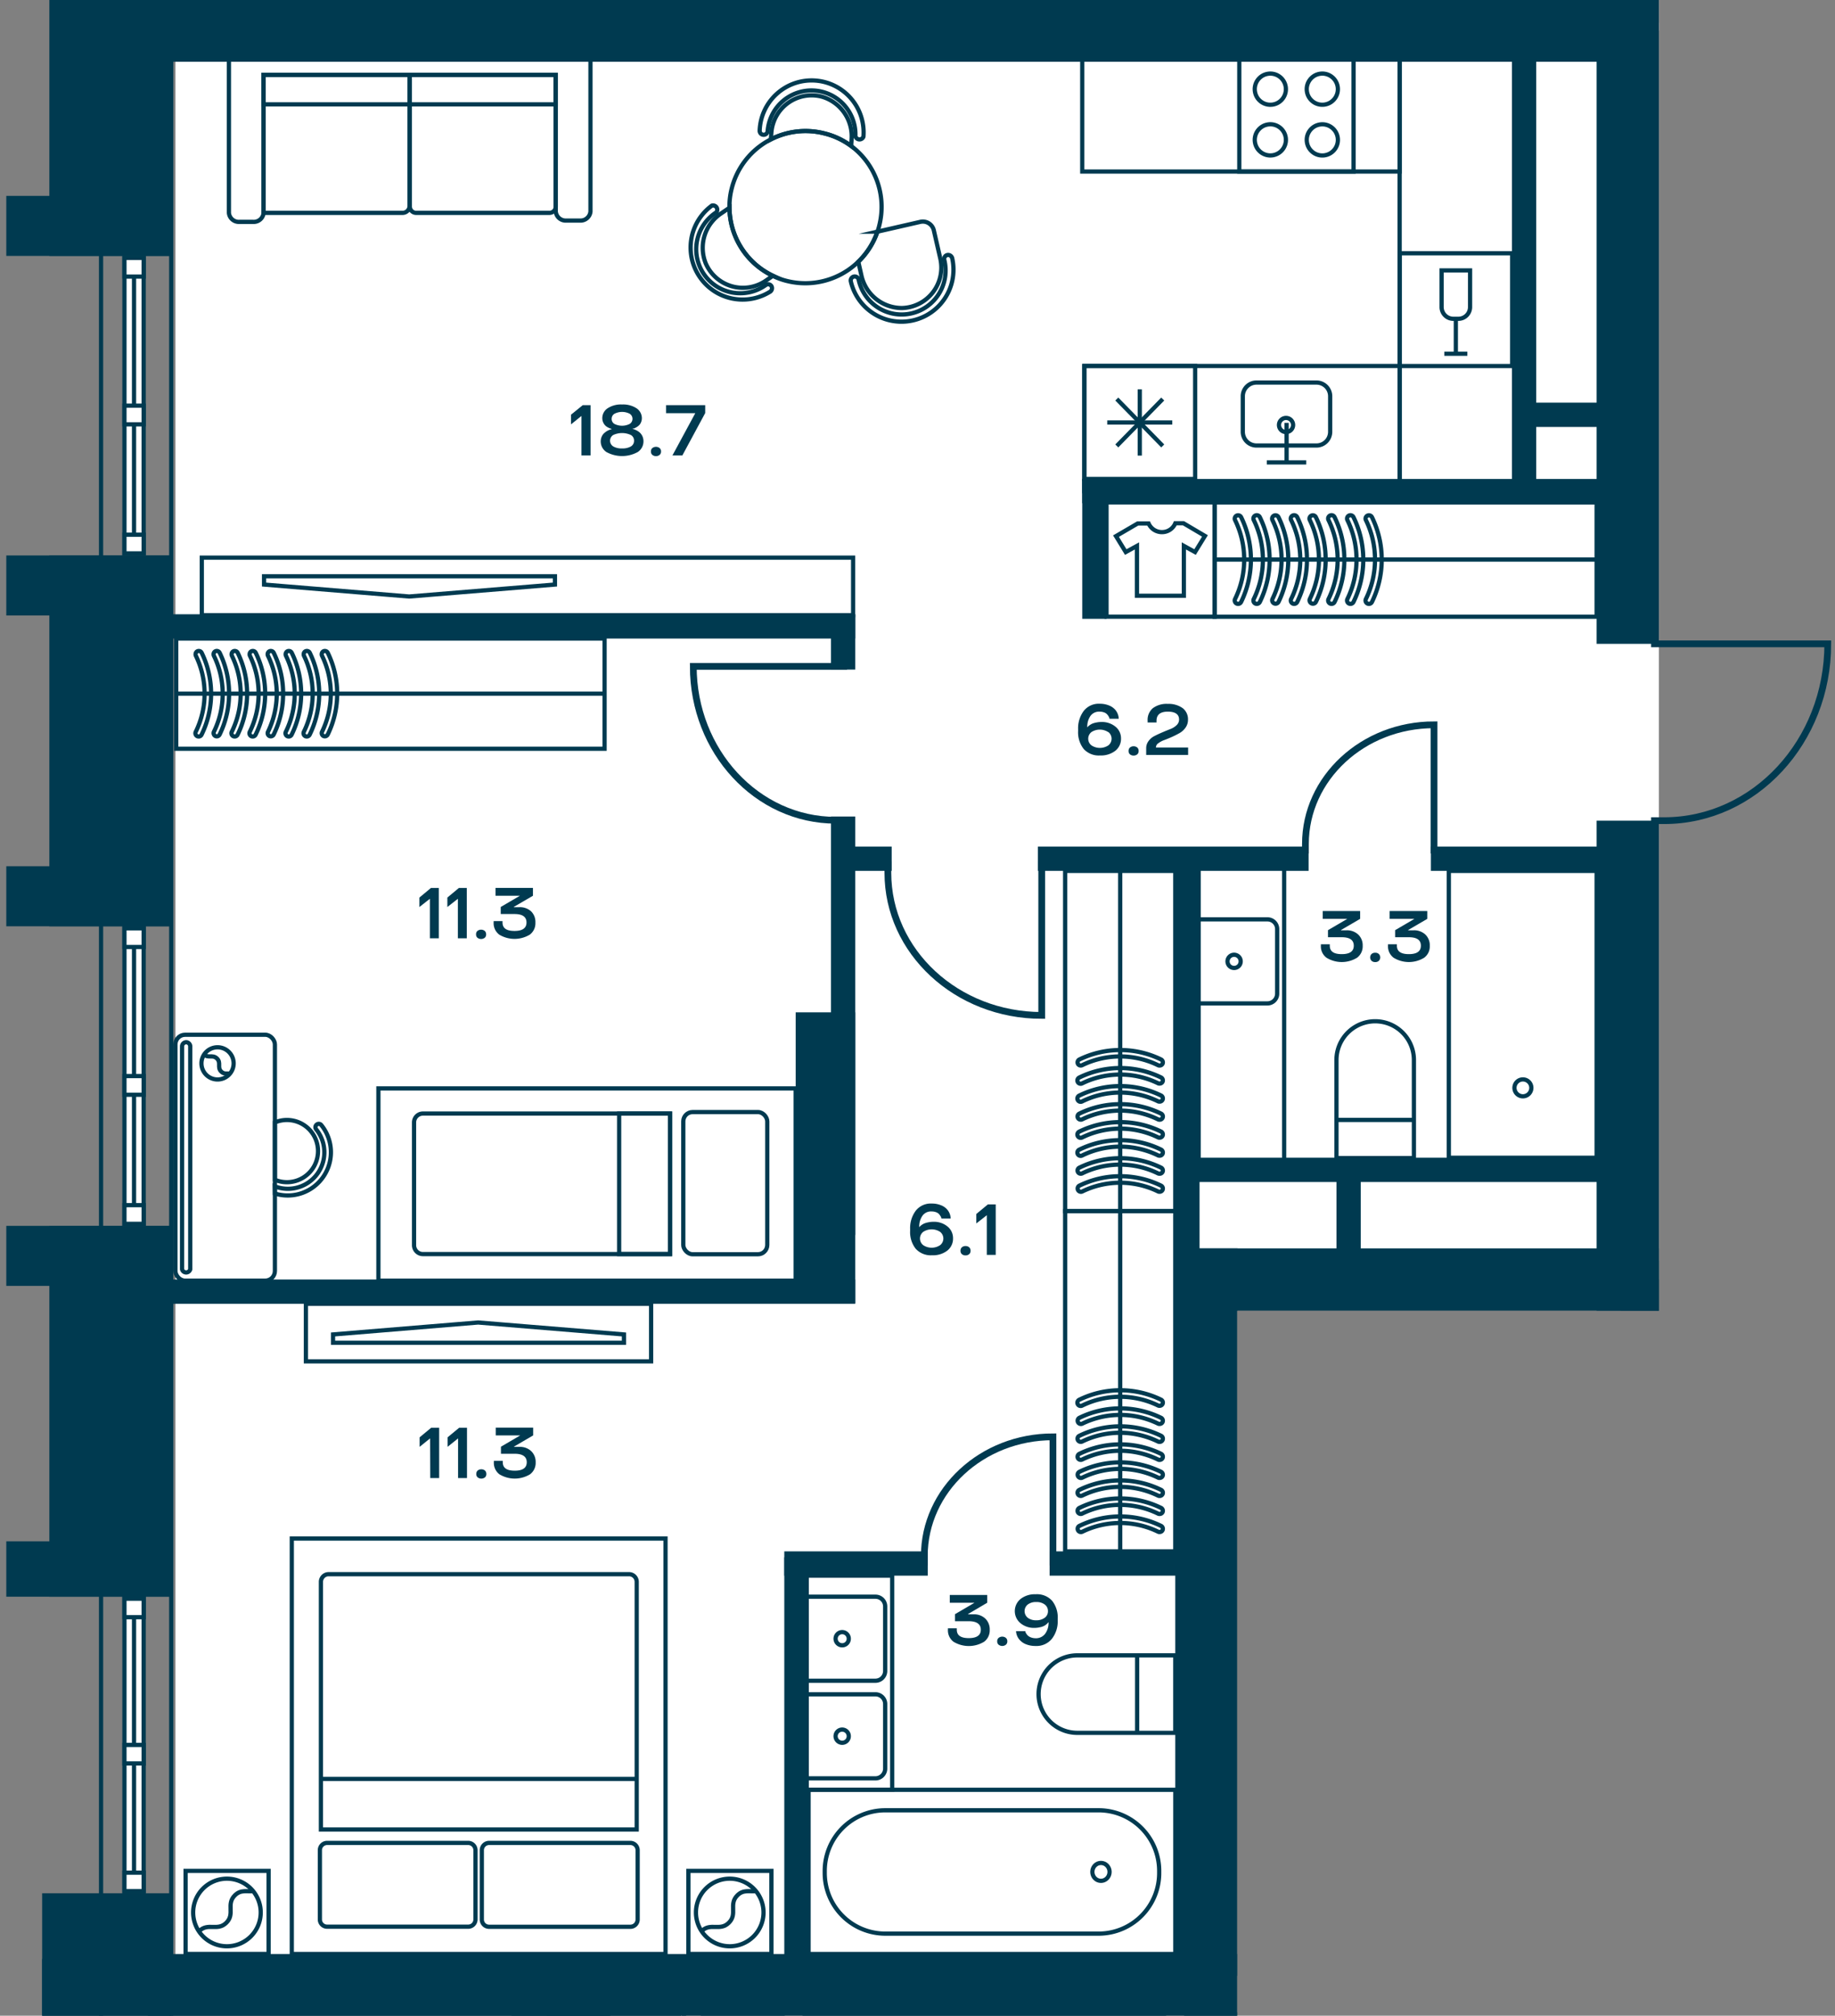 <svg id="Слой_1" data-name="Слой 1" xmlns="http://www.w3.org/2000/svg" xmlns:xlink="http://www.w3.org/1999/xlink" viewBox="0 0 434.55 477.07"><rect x="0" y="0" width="434.55" height="477.07" fill="#808080" stroke="none"/><defs><clipPath id="clip-path"><polygon points="0.04 0 0.04 477.07 292.96 477.07 292.96 310.2 434.52 310.2 434.52 0 0.04 0" fill="none"/></clipPath></defs><rect x="41.54" width="351.32" height="7.24" fill="#fff"/><polygon points="41.54 5.41 41.54 469.66 287.85 469.66 287.85 302.83 392.85 302.83 392.85 5.41 41.54 5.41" fill="#fff"/><g clip-path="url(#clip-path)"><line x1="23.93" y1="-843.16" x2="23.93" y2="497.96" fill="none" stroke="#003a50" stroke-miterlimit="10"/><line x1="40.55" y1="-820.21" x2="40.55" y2="497.96" fill="none" stroke="#003a50" stroke-miterlimit="10"/><line x1="142.44" y1="473.33" x2="142.44" y2="1678.21" fill="none" stroke="#003a50" stroke-miterlimit="10"/><line x1="161.98" y1="473.33" x2="161.98" y2="1678.21" fill="none" stroke="#003a50" stroke-miterlimit="10"/></g><rect x="29.47" y="61.04" width="4.55" height="69.92" fill="#fff"/><rect x="29.47" y="61.04" width="4.55" height="69.92" fill="none" stroke="#003a50" stroke-miterlimit="10"/><line x1="31.74" y1="130.97" x2="31.74" y2="61.04" fill="none" stroke="#003a50" stroke-miterlimit="10"/><rect x="29.47" y="126.55" width="4.55" height="4.42" fill="#fff"/><rect x="29.47" y="126.55" width="4.55" height="4.42" fill="none" stroke="#003a50" stroke-miterlimit="10"/><rect x="29.47" y="61.04" width="4.55" height="4.42" fill="#fff"/><rect x="29.47" y="61.04" width="4.55" height="4.42" fill="none" stroke="#003a50" stroke-miterlimit="10"/><rect x="29.47" y="96.01" width="4.55" height="4.42" fill="#fff"/><rect x="29.47" y="96.01" width="4.55" height="4.42" fill="none" stroke="#003a50" stroke-miterlimit="10"/><rect x="29.47" y="219.71" width="4.55" height="69.94" fill="#fff"/><rect x="29.47" y="219.71" width="4.55" height="69.94" fill="none" stroke="#003a50" stroke-miterlimit="10"/><line x1="31.74" y1="289.65" x2="31.74" y2="219.71" fill="none" stroke="#003a50" stroke-miterlimit="10"/><rect x="29.47" y="285.23" width="4.55" height="4.42" fill="#fff"/><rect x="29.47" y="285.23" width="4.55" height="4.42" fill="none" stroke="#003a50" stroke-miterlimit="10"/><rect x="29.47" y="219.71" width="4.55" height="4.42" fill="#fff"/><rect x="29.47" y="219.71" width="4.55" height="4.42" fill="none" stroke="#003a50" stroke-miterlimit="10"/><rect x="29.47" y="254.68" width="4.55" height="4.42" fill="#fff"/><rect x="29.47" y="254.68" width="4.55" height="4.42" fill="none" stroke="#003a50" stroke-miterlimit="10"/><rect x="29.47" y="378.37" width="4.55" height="69.21" fill="#fff"/><rect x="29.47" y="378.37" width="4.55" height="69.21" fill="none" stroke="#003a50" stroke-miterlimit="10"/><line x1="31.74" y1="447.59" x2="31.74" y2="378.37" fill="none" stroke="#003a50" stroke-miterlimit="10"/><rect x="29.47" y="443.21" width="4.55" height="4.38" fill="#fff"/><rect x="29.47" y="443.21" width="4.55" height="4.38" fill="none" stroke="#003a50" stroke-miterlimit="10"/><rect x="29.47" y="378.37" width="4.55" height="4.38" fill="#fff"/><rect x="29.47" y="378.37" width="4.55" height="4.38" fill="none" stroke="#003a50" stroke-miterlimit="10"/><rect x="29.47" y="412.98" width="4.55" height="4.38" fill="#fff"/><rect x="29.47" y="412.98" width="4.55" height="4.38" fill="none" stroke="#003a50" stroke-miterlimit="10"/><rect x="191.48" y="423.6" width="86.85" height="38.86" fill="none" stroke="#003a50" stroke-miterlimit="10"/><g clip-path="url(#clip-path)"><path d="M260.41,457.64h-51a14.35,14.35,0,0,1-14.1-14.59v0a14.36,14.36,0,0,1,14.1-14.6h51a14.36,14.36,0,0,1,14.1,14.6v0A14.35,14.35,0,0,1,260.41,457.64Z" fill="none" stroke="#003a50" stroke-miterlimit="10"/><ellipse cx="260.72" cy="443.03" rx="2.04" ry="2.12" fill="none" stroke="#003a50" stroke-miterlimit="10"/><path d="M255.12,410.12h23.2V391.78h-23.2a9.17,9.17,0,1,0,0,18.34Z" fill="none" stroke="#003a50" stroke-miterlimit="10"/></g><line x1="269.29" y1="391.79" x2="269.29" y2="410.13" fill="none" stroke="#003a50" stroke-miterlimit="10"/><g clip-path="url(#clip-path)"><path d="M316.49,250.88v23.21h18.34V250.88a9.17,9.17,0,1,0-18.34,0Z" fill="none" stroke="#003a50" stroke-miterlimit="10"/></g><line x1="334.83" y1="265.06" x2="316.49" y2="265.06" fill="none" stroke="#003a50" stroke-miterlimit="10"/><g clip-path="url(#clip-path)"><path d="M207.32,377.9h-15.8a2.3,2.3,0,0,0-2.3,2.3v15.28a2.31,2.31,0,0,0,2.3,2.31h15.8a2.31,2.31,0,0,0,2.3-2.31V380.2A2.3,2.3,0,0,0,207.32,377.9Z" fill="none" stroke="#003a50" stroke-miterlimit="10"/><path d="M201,387.84a1.56,1.56,0,1,0-1.56,1.56A1.55,1.55,0,0,0,201,387.84Z" fill="none" stroke="#003a50" stroke-miterlimit="10"/><path d="M207.32,401h-15.8a2.31,2.31,0,0,0-2.31,2.3v15.28a2.32,2.32,0,0,0,2.31,2.31h15.8a2.31,2.31,0,0,0,2.3-2.31V403.27A2.3,2.3,0,0,0,207.32,401Z" fill="none" stroke="#003a50" stroke-miterlimit="10"/><path d="M201,410.91a1.56,1.56,0,1,0-1.56,1.56A1.55,1.55,0,0,0,201,410.91Z" fill="none" stroke="#003a50" stroke-miterlimit="10"/></g><rect x="191.03" y="372.92" width="20.25" height="50.68" fill="none" stroke="#003a50" stroke-miterlimit="10"/><g clip-path="url(#clip-path)"><path d="M425.58,492.45v-15.8a2.3,2.3,0,0,0-2.3-2.3H408a2.31,2.31,0,0,0-2.31,2.3v15.8a2.31,2.31,0,0,0,2.31,2.3h15.28A2.3,2.3,0,0,0,425.58,492.45Z" fill="none" stroke="#003a50" stroke-miterlimit="10"/><path d="M402.52,492.45v-15.8a2.31,2.31,0,0,0-2.31-2.3H384.93a2.31,2.31,0,0,0-2.31,2.3v15.8a2.31,2.31,0,0,0,2.31,2.3h15.28A2.31,2.31,0,0,0,402.52,492.45Z" fill="none" stroke="#003a50" stroke-miterlimit="10"/><path d="M300.15,217.59h-15.8a2.31,2.31,0,0,0-2.31,2.3v15.28a2.32,2.32,0,0,0,2.31,2.31h15.8a2.31,2.31,0,0,0,2.3-2.31V219.89A2.3,2.3,0,0,0,300.15,217.59Z" fill="none" stroke="#003a50" stroke-miterlimit="10"/><path d="M293.81,227.53a1.56,1.56,0,1,0-1.56,1.56A1.55,1.55,0,0,0,293.81,227.53Z" fill="none" stroke="#003a50" stroke-miterlimit="10"/></g><rect x="283.85" y="204.88" width="20.25" height="70.48" fill="none" stroke="#003a50" stroke-miterlimit="10"/><rect x="72.44" y="308.58" width="81.75" height="13.62" fill="none" stroke="#003a50" stroke-miterlimit="10"/><polygon points="78.87 315.83 113.23 313 147.76 315.83 147.76 317.8 78.87 317.8 78.87 315.83" fill="none" stroke="#003a50" stroke-miterlimit="10"/><rect x="47.79" y="131.98" width="154.24" height="13.62" fill="none" stroke="#003a50" stroke-miterlimit="10"/><polygon points="62.53 138.35 96.9 141.18 131.42 138.35 131.42 136.39 62.53 136.39 62.53 138.35" fill="none" stroke="#003a50" stroke-miterlimit="10"/><rect x="89.61" y="257.6" width="98.82" height="45.5" fill="none" stroke="#003a50" stroke-miterlimit="10"/><g clip-path="url(#clip-path)"><path d="M98.05,265.65V294.7a2.1,2.1,0,0,0,2.1,2.11h58.52V263.55H100.15A2.1,2.1,0,0,0,98.05,265.65Z" fill="none" stroke="#003a50" stroke-miterlimit="10"/></g><rect x="146.62" y="263.55" width="12.04" height="33.26" fill="none" stroke="#003a50" stroke-miterlimit="10"/><g clip-path="url(#clip-path)"><rect x="161.81" y="263.2" width="19.89" height="33.65" rx="2.2" fill="none" stroke="#003a50" stroke-miterlimit="10"/></g><rect x="41.73" y="151.13" width="101.44" height="26.08" fill="none" stroke="#003a50" stroke-miterlimit="10"/><g clip-path="url(#clip-path)"><path d="M54.85,154.82a.75.75,0,0,1,.43-.68.77.77,0,0,1,1,.34,22.06,22.06,0,0,1,0,19.37.77.77,0,1,1-1.38-.68,20.44,20.44,0,0,0,0-18A.81.81,0,0,1,54.85,154.82Z" fill="none" stroke="#003a50" stroke-miterlimit="10"/><path d="M59.12,154.82a.75.75,0,0,1,.43-.68.77.77,0,0,1,1,.34,22.06,22.06,0,0,1,0,19.37.77.77,0,1,1-1.38-.68,20.53,20.53,0,0,0,0-18A.68.68,0,0,1,59.12,154.82Z" fill="none" stroke="#003a50" stroke-miterlimit="10"/><path d="M63.39,154.82a.75.75,0,0,1,.42-.68.77.77,0,0,1,1,.34,22.06,22.06,0,0,1,0,19.37.77.77,0,0,1-1,.35.76.76,0,0,1-.35-1,20.53,20.53,0,0,0,0-18A.68.68,0,0,1,63.39,154.82Z" fill="none" stroke="#003a50" stroke-miterlimit="10"/><path d="M67.65,154.82a.75.75,0,0,1,.43-.68.77.77,0,0,1,1,.34,22.06,22.06,0,0,1,0,19.37.77.77,0,1,1-1.38-.68,20.44,20.44,0,0,0,0-18A.81.81,0,0,1,67.65,154.82Z" fill="none" stroke="#003a50" stroke-miterlimit="10"/><path d="M71.92,154.82a.75.75,0,0,1,.43-.68.77.77,0,0,1,1,.34,22.06,22.06,0,0,1,0,19.37.77.77,0,1,1-1.38-.68,20.53,20.53,0,0,0,0-18A.68.68,0,0,1,71.92,154.82Z" fill="none" stroke="#003a50" stroke-miterlimit="10"/><path d="M76.19,154.82a.75.75,0,0,1,.42-.68.77.77,0,0,1,1,.34,22.06,22.06,0,0,1,0,19.37.77.77,0,0,1-1,.35.76.76,0,0,1-.35-1,20.53,20.53,0,0,0,0-18A.68.68,0,0,1,76.19,154.82Z" fill="none" stroke="#003a50" stroke-miterlimit="10"/><path d="M50.58,154.82a.75.75,0,0,1,.43-.68.76.76,0,0,1,1,.34,22.06,22.06,0,0,1,0,19.37.75.75,0,0,1-1,.35.77.77,0,0,1-.36-1,20.44,20.44,0,0,0,0-18A.81.81,0,0,1,50.58,154.82Z" fill="none" stroke="#003a50" stroke-miterlimit="10"/><path d="M46.32,154.82a.75.75,0,0,1,.43-.68.77.77,0,0,1,1,.34,22.06,22.06,0,0,1,0,19.37.77.77,0,1,1-1.38-.68,20.53,20.53,0,0,0,0-18A.68.68,0,0,1,46.32,154.82Z" fill="none" stroke="#003a50" stroke-miterlimit="10"/></g><line x1="41.73" y1="164.17" x2="143.17" y2="164.17" fill="none" stroke="#003a50" stroke-miterlimit="10"/><rect x="287.63" y="118.91" width="90.47" height="27.05" fill="none" stroke="#003a50" stroke-miterlimit="10"/><g clip-path="url(#clip-path)"><path d="M301.25,122.74a.8.8,0,0,1,1.51-.35,22.91,22.91,0,0,1,0,20.09.8.8,0,0,1-1.43-.71,21.27,21.27,0,0,0,0-18.68A.72.72,0,0,1,301.25,122.74Z" fill="none" stroke="#003a50" stroke-miterlimit="10"/><path d="M305.67,122.74a.8.8,0,0,1,1.52-.35,22.91,22.91,0,0,1,0,20.09.81.81,0,0,1-1.07.36.8.8,0,0,1-.36-1.07,21.27,21.27,0,0,0,0-18.68A.73.73,0,0,1,305.67,122.74Z" fill="none" stroke="#003a50" stroke-miterlimit="10"/><path d="M310.1,122.74a.8.8,0,0,1,1.51-.35,22.91,22.91,0,0,1,0,20.09.8.8,0,0,1-1.43-.71,21.27,21.27,0,0,0,0-18.68A.72.72,0,0,1,310.1,122.74Z" fill="none" stroke="#003a50" stroke-miterlimit="10"/><path d="M314.52,122.74a.8.8,0,0,1,1.52-.35,22.91,22.91,0,0,1,0,20.09.81.81,0,0,1-1.07.36.8.8,0,0,1-.36-1.07,21.27,21.27,0,0,0,0-18.68A.73.73,0,0,1,314.52,122.74Z" fill="none" stroke="#003a50" stroke-miterlimit="10"/><path d="M319,122.74a.78.78,0,0,1,.44-.71.8.8,0,0,1,1.08.36,22.91,22.91,0,0,1,0,20.09.81.81,0,0,1-1.07.36.8.8,0,0,1-.37-1.07,21.27,21.27,0,0,0,0-18.68A.72.72,0,0,1,319,122.74Z" fill="none" stroke="#003a50" stroke-miterlimit="10"/><path d="M323.38,122.74a.8.8,0,0,1,1.51-.35,22.91,22.91,0,0,1,0,20.09.8.8,0,0,1-1.07.36.8.8,0,0,1-.36-1.07,21.27,21.27,0,0,0,0-18.68A.72.72,0,0,1,323.38,122.74Z" fill="none" stroke="#003a50" stroke-miterlimit="10"/><path d="M296.82,122.74a.8.8,0,0,1,1.52-.35,22.91,22.91,0,0,1,0,20.09.81.81,0,0,1-1.07.36.79.79,0,0,1-.36-1.07,21.27,21.27,0,0,0,0-18.68A.73.73,0,0,1,296.82,122.74Z" fill="none" stroke="#003a50" stroke-miterlimit="10"/><path d="M292.4,122.74a.8.8,0,0,1,1.51-.35,22.91,22.91,0,0,1,0,20.09.8.8,0,0,1-1.07.36.8.8,0,0,1-.36-1.07,21.27,21.27,0,0,0,0-18.68A.72.72,0,0,1,292.4,122.74Z" fill="none" stroke="#003a50" stroke-miterlimit="10"/></g><line x1="287.64" y1="132.43" x2="378.1" y2="132.43" fill="none" stroke="#003a50" stroke-miterlimit="10"/><rect x="252.24" y="286.64" width="26.08" height="80.53" fill="none" stroke="#003a50" stroke-miterlimit="10"/><g clip-path="url(#clip-path)"><path d="M274.63,354.05a.75.75,0,0,0,.68-.43.76.76,0,0,0-.34-1,22.06,22.06,0,0,0-19.37,0,.75.75,0,0,0-.35,1,.77.77,0,0,0,1,.36,20.53,20.53,0,0,1,18,0A.77.77,0,0,0,274.63,354.05Z" fill="none" stroke="#003a50" stroke-miterlimit="10"/><path d="M274.63,349.78a.75.75,0,0,0,.68-.43.77.77,0,0,0-.34-1,22.06,22.06,0,0,0-19.37,0,.77.77,0,0,0,.68,1.38,20.53,20.53,0,0,1,18,0A.66.66,0,0,0,274.63,349.78Z" fill="none" stroke="#003a50" stroke-miterlimit="10"/><path d="M274.63,345.51a.75.75,0,0,0,.68-.42.77.77,0,0,0-.34-1,22.06,22.06,0,0,0-19.37,0,.77.77,0,0,0-.35,1,.76.76,0,0,0,1,.35,20.53,20.53,0,0,1,18,0A.66.66,0,0,0,274.63,345.51Z" fill="none" stroke="#003a50" stroke-miterlimit="10"/><path d="M274.63,341.25a.75.75,0,0,0,.68-.43.76.76,0,0,0-.34-1,22.06,22.06,0,0,0-19.37,0,.75.75,0,0,0-.35,1,.77.77,0,0,0,1,.36,20.53,20.53,0,0,1,18,0A.77.77,0,0,0,274.63,341.25Z" fill="none" stroke="#003a50" stroke-miterlimit="10"/><path d="M274.63,337a.75.75,0,0,0,.68-.43.77.77,0,0,0-.34-1,22.06,22.06,0,0,0-19.37,0,.77.77,0,0,0,.68,1.38,20.53,20.53,0,0,1,18,0A.66.66,0,0,0,274.63,337Z" fill="none" stroke="#003a50" stroke-miterlimit="10"/><path d="M274.63,332.71a.75.75,0,0,0,.68-.43.77.77,0,0,0-.34-1,22.06,22.06,0,0,0-19.37,0,.77.77,0,1,0,.68,1.38,20.53,20.53,0,0,1,18,0A.66.66,0,0,0,274.63,332.71Z" fill="none" stroke="#003a50" stroke-miterlimit="10"/><path d="M274.63,358.31a.75.75,0,0,0,.68-.42.77.77,0,0,0-.34-1,22.06,22.06,0,0,0-19.37,0,.77.77,0,0,0-.35,1,.76.76,0,0,0,1,.35,20.53,20.53,0,0,1,18,0A.66.66,0,0,0,274.63,358.31Z" fill="none" stroke="#003a50" stroke-miterlimit="10"/><path d="M274.63,362.58a.75.75,0,0,0,.68-.43.77.77,0,0,0-.34-1,22.06,22.06,0,0,0-19.37,0,.77.77,0,0,0,.68,1.38,20.53,20.53,0,0,1,18,0A.66.66,0,0,0,274.63,362.58Z" fill="none" stroke="#003a50" stroke-miterlimit="10"/></g><line x1="265.28" y1="367.17" x2="265.28" y2="286.64" fill="none" stroke="#003a50" stroke-miterlimit="10"/><g clip-path="url(#clip-path)"><rect x="299.41" y="-25.82" width="59.3" height="26.08" fill="none" stroke="#003a50" stroke-miterlimit="10"/></g><rect x="252.24" y="206.12" width="26.08" height="80.53" fill="none" stroke="#003a50" stroke-miterlimit="10"/><g clip-path="url(#clip-path)"><path d="M274.63,273.52a.75.75,0,0,0,.68-.43.77.77,0,0,0-.34-1,22.06,22.06,0,0,0-19.37,0,.77.77,0,1,0,.68,1.38,20.44,20.44,0,0,1,18,0A.77.77,0,0,0,274.63,273.52Z" fill="none" stroke="#003a50" stroke-miterlimit="10"/><path d="M274.63,269.25a.75.75,0,0,0,.68-.43.77.77,0,0,0-.34-1,22.06,22.06,0,0,0-19.37,0,.77.77,0,1,0,.68,1.38,20.53,20.53,0,0,1,18,0A.66.66,0,0,0,274.63,269.25Z" fill="none" stroke="#003a50" stroke-miterlimit="10"/><path d="M274.63,265a.75.75,0,0,0,.68-.43.76.76,0,0,0-.34-1,22.06,22.06,0,0,0-19.37,0,.75.75,0,0,0-.35,1,.77.77,0,0,0,1,.36,20.53,20.53,0,0,1,18,0A.77.77,0,0,0,274.63,265Z" fill="none" stroke="#003a50" stroke-miterlimit="10"/><path d="M274.63,260.72a.75.75,0,0,0,.68-.43.77.77,0,0,0-.34-1,22.06,22.06,0,0,0-19.37,0,.77.77,0,1,0,.68,1.38,20.44,20.44,0,0,1,18,0A.77.77,0,0,0,274.63,260.72Z" fill="none" stroke="#003a50" stroke-miterlimit="10"/><path d="M274.63,256.45a.75.75,0,0,0,.68-.43.77.77,0,0,0-.34-1,22.06,22.06,0,0,0-19.37,0,.77.77,0,1,0,.68,1.38,20.53,20.53,0,0,1,18,0A.66.66,0,0,0,274.63,256.45Z" fill="none" stroke="#003a50" stroke-miterlimit="10"/><path d="M274.63,252.18a.75.75,0,0,0,.68-.42.77.77,0,0,0-.34-1,22.06,22.06,0,0,0-19.37,0,.77.77,0,0,0-.35,1,.76.76,0,0,0,1,.35,20.53,20.53,0,0,1,18,0A.66.66,0,0,0,274.63,252.18Z" fill="none" stroke="#003a50" stroke-miterlimit="10"/><path d="M274.63,277.79a.75.75,0,0,0,.68-.43.76.76,0,0,0-.34-1,22.06,22.06,0,0,0-19.37,0,.75.75,0,0,0-.35,1,.77.77,0,0,0,1,.36,20.44,20.44,0,0,1,18,0A.77.77,0,0,0,274.63,277.79Z" fill="none" stroke="#003a50" stroke-miterlimit="10"/><path d="M274.63,282.05a.75.75,0,0,0,.68-.43.77.77,0,0,0-.34-1,22.06,22.06,0,0,0-19.37,0,.77.77,0,0,0,.68,1.38,20.53,20.53,0,0,1,18,0A.66.66,0,0,0,274.63,282.05Z" fill="none" stroke="#003a50" stroke-miterlimit="10"/></g><line x1="265.28" y1="286.64" x2="265.28" y2="206.11" fill="none" stroke="#003a50" stroke-miterlimit="10"/><rect x="343.1" y="206.12" width="35" height="67.89" fill="none" stroke="#003a50" stroke-miterlimit="10"/><g clip-path="url(#clip-path)"><path d="M362.64,257.47a2,2,0,1,0-2,2A2,2,0,0,0,362.64,257.47Z" fill="none" stroke="#003a50" stroke-miterlimit="10"/></g><rect x="43.95" y="442.79" width="19.66" height="19.66" fill="none" stroke="#003a50" stroke-miterlimit="10"/><g clip-path="url(#clip-path)"><path d="M59.42,447a8,8,0,1,0,0,11.27A8,8,0,0,0,59.42,447Z" fill="none" stroke="#003a50" stroke-miterlimit="10"/><path d="M60,447.59c-1.47.14-3-.42-4.39,1-2.12,2.12.12,4.36-2,6.47s-4.35-.12-6.46,2" fill="none" stroke="#003a50" stroke-miterlimit="10"/></g><rect x="163.02" y="442.79" width="19.66" height="19.66" fill="none" stroke="#003a50" stroke-miterlimit="10"/><g clip-path="url(#clip-path)"><path d="M178.49,447a8,8,0,1,0,0,11.27A8,8,0,0,0,178.49,447Z" fill="none" stroke="#003a50" stroke-miterlimit="10"/><path d="M179,447.59c-1.47.14-3-.42-4.39,1-2.11,2.12.12,4.36-2,6.47s-4.36-.12-6.47,2" fill="none" stroke="#003a50" stroke-miterlimit="10"/></g><rect x="69.1" y="364.13" width="88.5" height="98.33" fill="none" stroke="#003a50" stroke-miterlimit="10"/><g clip-path="url(#clip-path)"><path d="M148.93,372.57H77.77A1.82,1.82,0,0,0,76,374.38V433h74.78V374.38A1.81,1.81,0,0,0,148.93,372.57Z" fill="none" stroke="#003a50" stroke-miterlimit="10"/><path d="M110.88,436.17H77.46a1.72,1.72,0,0,0-1.71,1.72V454.3A1.71,1.71,0,0,0,77.46,456h33.42a1.72,1.72,0,0,0,1.72-1.72V437.89A1.73,1.73,0,0,0,110.88,436.17Z" fill="none" stroke="#003a50" stroke-miterlimit="10"/><path d="M149.24,436.17H115.82a1.73,1.73,0,0,0-1.72,1.72V454.3a1.72,1.72,0,0,0,1.72,1.72h33.42A1.72,1.72,0,0,0,151,454.3V437.89A1.73,1.73,0,0,0,149.24,436.17Z" fill="none" stroke="#003a50" stroke-miterlimit="10"/></g><line x1="150.96" y1="421.03" x2="75.74" y2="421.03" fill="none" stroke="#003a50" stroke-miterlimit="10"/><g clip-path="url(#clip-path)"><rect x="280.92" y="476.74" width="18.91" height="18.91" fill="none" stroke="#003a50" stroke-miterlimit="10"/><rect x="166.44" y="476.74" width="18.91" height="18.91" fill="none" stroke="#003a50" stroke-miterlimit="10"/><rect x="190.56" y="476.74" width="85.08" height="94.54" fill="none" stroke="#003a50" stroke-miterlimit="10"/><path d="M275.2,125.94a3.4,3.4,0,0,0,3.13-2.1h1.93l5.09,3L283,130.66l-2.65-1.46V141h-11.1V129.2l-2.66,1.46-2.31-3.77,5.14-3H272A3.45,3.45,0,0,0,275.2,125.94Z" fill="none" stroke="#003a50" stroke-miterlimit="10"/></g><rect x="262.04" y="118.9" width="25.59" height="27.05" fill="none" stroke="#003a50" stroke-miterlimit="10"/><g clip-path="url(#clip-path)"><path d="M224.34,60.36a.94.94,0,0,0-.72,1.14,10.41,10.41,0,1,1-20.29,4.65.95.95,0,0,0-1.85.43,12.31,12.31,0,0,0,24-5.51A1,1,0,0,0,224.34,60.36Z" fill="none" stroke="#003a50" stroke-miterlimit="10"/><path d="M182.68,67.7a.94.94,0,0,0-1.32-.25,10.41,10.41,0,1,1-11.72-17.2,1,1,0,0,0-1.07-1.58A12.31,12.31,0,0,0,182.43,69,1,1,0,0,0,182.68,67.7Z" fill="none" stroke="#003a50" stroke-miterlimit="10"/><path d="M180.79,31.9a.94.94,0,0,0,1-.89,10.41,10.41,0,0,1,20.78,1.23,1,1,0,0,0,1.9.12A12.31,12.31,0,1,0,179.9,30.9.94.94,0,0,0,180.79,31.9Z" fill="none" stroke="#003a50" stroke-miterlimit="10"/><path d="M213.62,72.9a9.57,9.57,0,0,0,9.06-11.68l-1.54-6.71a2.67,2.67,0,0,0-3.2-2l-10.15,2.32a18,18,0,0,1-4.53,7.13l.72,3.17A9.81,9.81,0,0,0,213.62,72.9Z" fill="none" stroke="#003a50" stroke-miterlimit="10"/><path d="M181.3,66.47l1.75-1.21a18,18,0,0,1-10.3-16.09l-1.9,1.29a9.8,9.8,0,0,0-3.75,11.81A9.59,9.59,0,0,0,181.3,66.47Z" fill="none" stroke="#003a50" stroke-miterlimit="10"/><path d="M201.56,34.55l.1-1.48a9.79,9.79,0,0,0-7-10.18,9.56,9.56,0,0,0-12,8.67L182.54,33a18.05,18.05,0,0,1,12.56-1.46A17.78,17.78,0,0,1,201.56,34.55Z" fill="none" stroke="#003a50" stroke-miterlimit="10"/><path d="M203.26,61.94a18,18,0,0,0,4.53-7.13,12,12,0,0,0,.45-1.51,18,18,0,0,0-6.68-18.75,17.6,17.6,0,0,0-6.46-3,18,18,0,0,0-21.84,13.14,16.69,16.69,0,0,0-.51,4.52,18,18,0,0,0,10.3,16.1,16.72,16.72,0,0,0,3.38,1.21A18,18,0,0,0,203.26,61.94Z" fill="none" stroke="#003a50" stroke-miterlimit="10"/><path d="M97,48.71v-31H62.42V50.38H95.31A1.67,1.67,0,0,0,97,48.71Z" fill="none" stroke="#003a50" stroke-miterlimit="10"/><path d="M131.61,48.88V17.73H97.05V48.88a1.5,1.5,0,0,0,1.5,1.5h31.56A1.5,1.5,0,0,0,131.61,48.88Z" fill="none" stroke="#003a50" stroke-miterlimit="10"/><path d="M62.42,50.38a2.34,2.34,0,0,1-2.51,2.13H56.72a2.35,2.35,0,0,1-2.51-2.13V14h85.62V50.06a2.36,2.36,0,0,1-2.52,2.14h-3.18a2.36,2.36,0,0,1-2.52-2.14V17.72H62.42Z" fill="none" stroke="#003a50" stroke-miterlimit="10"/></g><rect x="62.42" y="17.72" width="69.19" height="6.98" fill="none" stroke="#003a50" stroke-miterlimit="10"/><g clip-path="url(#clip-path)"><path d="M133.31-36a2.36,2.36,0,0,1,2.52-2.14H139A2.36,2.36,0,0,1,141.53-36V.34H55.91V-35.73a2.35,2.35,0,0,1,2.52-2.14h3.18a2.35,2.35,0,0,1,2.51,2.14V-3.4h69.19Z" fill="none" stroke="#003a50" stroke-miterlimit="10"/></g><rect x="331.45" y="59.94" width="26.65" height="26.69" fill="none" stroke="#003a50" stroke-miterlimit="10"/><g clip-path="url(#clip-path)"><path d="M341.39,72.66V64h6.74v8.67a2.77,2.77,0,0,1-2.77,2.78h-1.19A2.77,2.77,0,0,1,341.39,72.66Z" fill="none" stroke="#003a50" stroke-miterlimit="10"/></g><polyline points="347.49 83.72 344.76 83.72 342.03 83.72" fill="none" stroke="#003a50" stroke-miterlimit="10"/><line x1="344.76" y1="75.44" x2="344.76" y2="83.72" fill="none" stroke="#003a50" stroke-miterlimit="10"/><rect x="293.48" y="13.54" width="27.06" height="27.06" fill="none" stroke="#003a50" stroke-miterlimit="10"/><g clip-path="url(#clip-path)"><circle cx="300.83" cy="33.12" r="3.69" transform="translate(-1.42 48.61) rotate(-9.22)" fill="none" stroke="#003a50" stroke-miterlimit="10"/><circle cx="313.14" cy="33.12" r="3.69" transform="translate(-1.26 50.59) rotate(-9.22)" fill="none" stroke="#003a50" stroke-miterlimit="10"/><circle cx="300.83" cy="21.12" r="3.69" transform="translate(0.5 48.46) rotate(-9.22)" fill="none" stroke="#003a50" stroke-miterlimit="10"/><circle cx="313.14" cy="21.12" r="3.69" transform="translate(0.66 50.43) rotate(-9.22)" fill="none" stroke="#003a50" stroke-miterlimit="10"/></g><polyline points="299.99 109.44 304.66 109.44 309.33 109.44" fill="none" stroke="#003a50" stroke-miterlimit="10"/><line x1="304.68" y1="100.08" x2="304.68" y2="109.44" fill="none" stroke="#003a50" stroke-miterlimit="10"/><g clip-path="url(#clip-path)"><path d="M294.31,93.78v8.42a3.24,3.24,0,0,0,3.24,3.24h14.19A3.24,3.24,0,0,0,315,102.2V93.78a3.24,3.24,0,0,0-3.24-3.24H297.55A3.24,3.24,0,0,0,294.31,93.78Z" fill="none" stroke="#003a50" stroke-miterlimit="10"/><path d="M304.68,98.92a1.67,1.67,0,1,0,0,3.33,1.67,1.67,0,0,0,0-3.33Z" fill="none" stroke="#003a50" stroke-miterlimit="10"/></g><rect x="256.79" y="86.62" width="26.24" height="26.74" fill="none" stroke="#003a50" stroke-miterlimit="10"/><line x1="262.21" y1="99.99" x2="277.61" y2="99.99" fill="none" stroke="#003a50" stroke-miterlimit="10"/><line x1="269.91" y1="92.15" x2="269.91" y2="107.83" fill="none" stroke="#003a50" stroke-miterlimit="10"/><line x1="264.47" y1="94.44" x2="275.35" y2="105.54" fill="none" stroke="#003a50" stroke-miterlimit="10"/><line x1="275.35" y1="94.44" x2="264.47" y2="105.54" fill="none" stroke="#003a50" stroke-miterlimit="10"/><rect x="256.79" y="86.62" width="74.66" height="29.62" fill="none" stroke="#003a50" stroke-miterlimit="10"/><rect x="256.29" y="10.98" width="75.16" height="29.62" fill="none" stroke="#003a50" stroke-miterlimit="10"/><rect x="331.45" y="10.98" width="28.24" height="105.26" fill="none" stroke="#003a50" stroke-miterlimit="10"/><g clip-path="url(#clip-path)"><rect x="243.75" y="-27.08" width="26.69" height="28.24" fill="none" stroke="#003a50" stroke-miterlimit="10"/><rect x="202.35" y="-27.08" width="27.5" height="28.24" fill="none" stroke="#003a50" stroke-miterlimit="10"/><rect x="270.47" y="-54.94" width="27.09" height="64.53" fill="none" stroke="#003a50" stroke-miterlimit="10"/><rect x="187.6" y="-27.08" width="82.84" height="28.24" fill="none" stroke="#003a50" stroke-miterlimit="10"/><path d="M44.11,246.67h0a1,1,0,0,0-1,1v52.73a1,1,0,0,0,1.94,0V247.64A1,1,0,0,0,44.11,246.67Z" fill="none" stroke="#003a50" stroke-miterlimit="10"/><path d="M65.1,282.48a10.23,10.23,0,0,0,11-16.19.77.77,0,0,0-1.11-.12.79.79,0,0,0-.12,1.11,8.63,8.63,0,0,1-9.8,13.5Z" fill="none" stroke="#003a50" stroke-miterlimit="10"/><rect x="41.54" y="244.9" width="23.56" height="58.2" rx="2.29" fill="none" stroke="#003a50" stroke-miterlimit="10"/><path d="M54.21,254.37a3.81,3.81,0,1,1,0-5.39A3.8,3.8,0,0,1,54.21,254.37Z" fill="none" stroke="#003a50" stroke-miterlimit="10"/><path d="M54.47,254.09c-.71-.07-1.42.2-2.1-.49-1-1,.06-2.08-1-3.09s-2.08.06-3.1-1" fill="none" stroke="#003a50" stroke-miterlimit="10"/><path d="M65.1,279.22a7.36,7.36,0,1,0,0-13.57Z" fill="none" stroke="#003a50" stroke-miterlimit="10"/><path d="M391,375.14h3.08c21.41,0,38.76-18.74,38.76-41.85H391" fill="none" stroke="#003a50" stroke-miterlimit="10" stroke-width="1.6"/><path d="M218.89,370.52v-2.24c0-15.59,13.64-28.22,30.46-28.22v30.46" fill="none" stroke="#003a50" stroke-miterlimit="10" stroke-width="1.6"/><path d="M309.14,202v-2.24c0-15.59,13.64-28.22,30.46-28.22V202" fill="none" stroke="#003a50" stroke-miterlimit="10" stroke-width="1.6"/><path d="M210.26,203.9v2.68c0,18.64,16.31,33.74,36.43,33.74V203.9" fill="none" stroke="#003a50" stroke-miterlimit="10" stroke-width="1.6"/><path d="M200.6,194.13h-2.68c-18.64,0-33.74-16.31-33.74-36.42H200.6" fill="none" stroke="#003a50" stroke-miterlimit="10" stroke-width="1.6"/><path d="M391,194.23h3.08c21.41,0,38.76-18.74,38.76-41.85H391" fill="none" stroke="#003a50" stroke-miterlimit="10" stroke-width="1.6"/></g><rect x="185.73" y="368.58" width="5.75" height="99.04" fill="#003a50"/><rect x="196.79" y="193.25" width="5.75" height="99.04" fill="#003a50"/><rect x="278.32" y="202.02" width="5.75" height="94.94" fill="#003a50"/><rect x="316.49" y="275.36" width="5.75" height="27.48" fill="#003a50"/><rect x="196.79" y="145.38" width="5.75" height="13.09" fill="#003a50"/><rect x="256.29" y="113.36" width="5.75" height="33.1" fill="#003a50"/><rect x="358.04" width="5.75" height="116.24" fill="#003a50"/><rect x="296.54" width="5.75" height="10.46" fill="#003a50"/><rect x="197.79" y="200.36" width="13.37" height="5.75" fill="#003a50"/><rect x="245.79" y="200.36" width="64.1" height="5.75" fill="#003a50"/><rect x="256.29" y="113.36" width="125.81" height="5.75" fill="#003a50"/><rect x="360.92" y="95.3" width="19.31" height="5.75" fill="#003a50"/><rect x="281.2" y="274" width="101.15" height="5.75" fill="#003a50"/><rect x="338.85" y="200.36" width="46.62" height="5.75" fill="#003a50"/><rect x="37.1" y="145.38" width="165.44" height="5.75" fill="#003a50"/><rect x="185.73" y="367.17" width="33.97" height="5.75" fill="#003a50"/><rect x="37.85" y="302.83" width="164.69" height="5.75" fill="#003a50"/><rect x="248.56" y="367.17" width="33.97" height="5.75" fill="#003a50"/><rect x="129.48" y="463.64" width="31.82" height="13.43" fill="#003a50"/><rect x="9.98" y="463.64" width="134.54" height="13.43" fill="#003a50"/><rect x="121.1" y="469.66" width="23.42" height="7.41" fill="#003a50"/><rect x="35.02" y="462.46" width="257.94" height="14.61" fill="#003a50"/><polygon points="278.32 295.46 278.32 467.63 292.96 467.63 292.96 310.2 293.07 310.2 293.07 295.46 278.32 295.46" fill="#003a50"/><rect x="378.1" y="194.23" width="14.75" height="115.97" fill="#003a50"/><rect x="378.1" width="14.75" height="152.38" fill="#003a50"/><rect x="383.73" y="298.34" width="9.12" height="11.86" fill="#003a50"/><rect x="188.43" y="239.59" width="14.11" height="68.82" fill="#003a50"/><polygon points="278.32 295.46 278.32 310.21 292.96 310.21 292.96 310.19 392.85 310.19 392.85 295.46 278.32 295.46" fill="#003a50"/><rect x="35.02" width="351.33" height="14.62" fill="#003a50"/><rect x="9.98" y="448.08" width="30.54" height="28.99" fill="#003a50"/><rect x="11.69" y="290.13" width="28.83" height="87.78" fill="#003a50"/><rect x="1.49" y="364.79" width="39.03" height="13.11" fill="#003a50"/><rect x="1.49" y="290.13" width="39.03" height="14.21" fill="#003a50"/><rect x="1.49" y="205.02" width="39.03" height="14.21" fill="#003a50"/><rect x="1.49" y="131.46" width="39.03" height="14.21" fill="#003a50"/><rect x="1.49" y="46.36" width="39.03" height="14.21" fill="#003a50"/><rect x="11.69" y="131.46" width="28.83" height="87.78" fill="#003a50"/><rect x="11.69" width="28.83" height="60.57" fill="#003a50"/><g clip-path="url(#clip-path)"><path d="M101.85,340.43l-2.48,2v-2.25l2.73-2.26H104v11.9h-2.11Z" fill="#003a50"/><path d="M108.48,340.43l-2.49,2v-2.25l2.74-2.26h1.86v11.9h-2.11Z" fill="#003a50"/><path d="M113.11,349.65a1,1,0,0,1-.32-.8,1.07,1.07,0,0,1,.32-.81,1.41,1.41,0,0,1,1.74,0,1.07,1.07,0,0,1,.32.81,1,1,0,0,1-.32.8,1.41,1.41,0,0,1-1.74,0Z" fill="#003a50"/><path d="M123.22,339.72H117.4v-1.84h8.86v1.84l-4.53,2.65v.07H123a3.86,3.86,0,0,1,2.79,1,3.52,3.52,0,0,1,1.06,2.66,3.35,3.35,0,0,1-1.33,2.83,7,7,0,0,1-7.25,0,3.38,3.38,0,0,1-1.32-2.86v-.32h2.11v.32c0,1.36.94,2,2.84,2s2.84-.67,2.84-2-1-2-2.84-2h-3.27v-1.67l4.58-2.68Z" fill="#003a50"/><path d="M230.74,379.33h-5.82v-1.84h8.86v1.84L229.25,382v.07h1.28a3.86,3.86,0,0,1,2.79,1,3.53,3.53,0,0,1,1.06,2.67,3.35,3.35,0,0,1-1.33,2.82,7,7,0,0,1-7.25,0,3.38,3.38,0,0,1-1.32-2.86v-.32h2.1v.32c0,1.36.95,2,2.84,2s2.85-.67,2.85-2-1-2-2.85-2h-3.26v-1.67l4.58-2.68Z" fill="#003a50"/><path d="M236.48,389.26a1,1,0,0,1-.33-.8,1,1,0,0,1,.33-.81,1.4,1.4,0,0,1,1.73,0,1,1,0,0,1,.33.81,1,1,0,0,1-.33.8,1.4,1.4,0,0,1-1.73,0Z" fill="#003a50"/><path d="M240.61,386.05h2.21s0,.07,0,.18a2.71,2.71,0,0,0,.23.43,2.37,2.37,0,0,0,.41.49,2.3,2.3,0,0,0,.75.41,3.21,3.21,0,0,0,1.05.17,2.68,2.68,0,0,0,2.25-1.07,4.35,4.35,0,0,0,.8-2.7h-.06a2.24,2.24,0,0,1-.44.46,2.56,2.56,0,0,1-.59.4,3.47,3.47,0,0,1-1,.32,5.43,5.43,0,0,1-1.22.14,5,5,0,0,1-3.36-1.13,3.71,3.71,0,0,1,.05-5.72,5.49,5.49,0,0,1,3.6-1.11,4.81,4.81,0,0,1,3.87,1.55,6.35,6.35,0,0,1,1.32,4.26v.41a6.7,6.7,0,0,1-1.37,4.31,4.69,4.69,0,0,1-3.89,1.71,5.9,5.9,0,0,1-2.16-.37,3.86,3.86,0,0,1-1.48-.95A3.33,3.33,0,0,1,240.61,386.05Zm2.78-3.16a3.19,3.19,0,0,0,2,.59,3.23,3.23,0,0,0,2-.59,1.87,1.87,0,0,0,.78-1.57,1.89,1.89,0,0,0-.77-1.58,3.22,3.22,0,0,0-2-.58,3.16,3.16,0,0,0-2,.58,2,2,0,0,0,0,3.15Z" fill="#003a50"/><path d="M225.13,288.4h-2.21s0-.06,0-.17a2.53,2.53,0,0,0-.22-.44,3.14,3.14,0,0,0-.38-.5,1.93,1.93,0,0,0-.71-.41,3,3,0,0,0-1-.16,2.49,2.49,0,0,0-2.15,1,4.39,4.39,0,0,0-.77,2.68h.06a1.63,1.63,0,0,1,.44-.43,3.55,3.55,0,0,1,.61-.37,4.66,4.66,0,0,1,1-.3,5.41,5.41,0,0,1,1.21-.13,5,5,0,0,1,3.37,1.11,3.52,3.52,0,0,1,1.31,2.8,3.59,3.59,0,0,1-1.36,2.91,5.54,5.54,0,0,1-3.61,1.1,4.81,4.81,0,0,1-3.87-1.54,6.36,6.36,0,0,1-1.32-4.27v-.41a6.85,6.85,0,0,1,1.32-4.31,4.52,4.52,0,0,1,3.81-1.71,5.64,5.64,0,0,1,2.12.38,3.72,3.72,0,0,1,1.44.94A3.4,3.4,0,0,1,225.13,288.4Zm-2.5,3.15a3.67,3.67,0,0,0-4,0,2,2,0,0,0,0,3.15,3.62,3.62,0,0,0,4,0,2,2,0,0,0,0-3.15Z" fill="#003a50"/><path d="M227.78,296.82a1,1,0,0,1-.32-.8,1.07,1.07,0,0,1,.32-.81,1.25,1.25,0,0,1,.88-.3,1.23,1.23,0,0,1,.86.3,1.07,1.07,0,0,1,.32.81,1,1,0,0,1-.32.8,1.23,1.23,0,0,1-.86.3A1.25,1.25,0,0,1,227.78,296.82Z" fill="#003a50"/><path d="M233.69,287.61l-2.49,1.95v-2.24l2.74-2.27h1.86V297h-2.11Z" fill="#003a50"/><path d="M319.06,217.47h-5.82v-1.85h8.86v1.85l-4.53,2.64v.07h1.28a3.9,3.9,0,0,1,2.79,1,3.5,3.5,0,0,1,1.06,2.67,3.35,3.35,0,0,1-1.33,2.82,6.93,6.93,0,0,1-7.24,0,3.35,3.35,0,0,1-1.33-2.85v-.33h2.11v.33c0,1.36.94,2,2.84,2s2.84-.67,2.84-2-.95-2-2.84-2h-3.27v-1.67l4.58-2.68Z" fill="#003a50"/><path d="M324.8,227.4a1.15,1.15,0,0,1,0-1.61,1.23,1.23,0,0,1,.87-.3,1.2,1.2,0,0,1,.86.3,1.15,1.15,0,0,1,0,1.61,1.2,1.2,0,0,1-.86.3A1.23,1.23,0,0,1,324.8,227.4Z" fill="#003a50"/><path d="M334.91,217.47h-5.83v-1.85H338v1.85l-4.53,2.64v.07h1.28a3.9,3.9,0,0,1,2.79,1,3.52,3.52,0,0,1,1.05,2.67,3.32,3.32,0,0,1-1.33,2.82,6.93,6.93,0,0,1-7.24,0,3.38,3.38,0,0,1-1.33-2.85v-.33h2.11v.33c0,1.36.95,2,2.84,2s2.84-.67,2.84-2-.94-2-2.84-2h-3.26v-1.67l4.58-2.68Z" fill="#003a50"/><path d="M264.93,170.11h-2.21s0-.06,0-.17a2.53,2.53,0,0,0-.22-.44,2.69,2.69,0,0,0-.39-.5,1.77,1.77,0,0,0-.71-.41,2.91,2.91,0,0,0-1-.16,2.52,2.52,0,0,0-2.16,1,4.45,4.45,0,0,0-.76,2.68h.06a1.63,1.63,0,0,1,.44-.43,3.9,3.9,0,0,1,.6-.37,4.38,4.38,0,0,1,1-.3,5.41,5.41,0,0,1,1.21-.13,5,5,0,0,1,3.37,1.11,3.52,3.52,0,0,1,1.31,2.8,3.59,3.59,0,0,1-1.36,2.91,5.59,5.59,0,0,1-3.61,1.1,4.81,4.81,0,0,1-3.87-1.54,6.36,6.36,0,0,1-1.32-4.27v-.41a6.85,6.85,0,0,1,1.32-4.31,4.52,4.52,0,0,1,3.81-1.71,5.64,5.64,0,0,1,2.12.38,3.82,3.82,0,0,1,1.44.93A3.45,3.45,0,0,1,264.93,170.11Zm-2.51,3.15a3.65,3.65,0,0,0-3.95,0,2,2,0,0,0,0,3.15,3.63,3.63,0,0,0,4,0,2,2,0,0,0,0-3.15Z" fill="#003a50"/><path d="M267.58,178.53a1,1,0,0,1-.32-.8,1.07,1.07,0,0,1,.32-.81,1.41,1.41,0,0,1,1.74,0,1.07,1.07,0,0,1,.32.81,1,1,0,0,1-.32.8,1.41,1.41,0,0,1-1.74,0Z" fill="#003a50"/><path d="M281.36,178.67h-9.93v-1.56a2.79,2.79,0,0,1,.58-1.75,3.87,3.87,0,0,1,1.44-1.19c.5-.26,1.12-.55,1.87-.87s1.32-.55,1.88-.77a4.22,4.22,0,0,0,1.44-.91,1.8,1.8,0,0,0,.58-1.31c0-1.25-.89-1.88-2.67-1.88s-2.67.72-2.67,2.16v.4h-2.11v-.4a3.62,3.62,0,0,1,1.26-3,5.44,5.44,0,0,1,3.51-1,5.73,5.73,0,0,1,3.52,1,3.31,3.31,0,0,1,1.27,2.75,3.17,3.17,0,0,1-.56,1.84,4.36,4.36,0,0,1-1.4,1.3c-.6.34-1.21.65-1.84.93s-1.23.53-1.83.75a5.26,5.26,0,0,0-1.4.75,1.2,1.2,0,0,0-.56,1h7.62Z" fill="#003a50"/><path d="M101.8,212.72l-2.48,1.95v-2.24l2.73-2.27h1.86v11.91H101.8Z" fill="#003a50"/><path d="M108.43,212.72l-2.49,1.95v-2.24l2.73-2.27h1.87v11.91h-2.11Z" fill="#003a50"/><path d="M113.06,221.94a1,1,0,0,1-.32-.81,1,1,0,0,1,.32-.8,1.41,1.41,0,0,1,1.74,0,1.06,1.06,0,0,1,.32.8,1,1,0,0,1-.32.81,1.41,1.41,0,0,1-1.74,0Z" fill="#003a50"/><path d="M123.17,212h-5.82v-1.85h8.86V212l-4.53,2.64v.07H123a3.9,3.9,0,0,1,2.79,1,3.52,3.52,0,0,1,1,2.67,3.34,3.34,0,0,1-1.32,2.82,7,7,0,0,1-7.25,0,3.37,3.37,0,0,1-1.32-2.85V218H119v.33c0,1.36.95,2,2.84,2s2.84-.67,2.84-2-.94-2-2.84-2h-3.26v-1.67l4.58-2.68Z" fill="#003a50"/><path d="M137.7,98.44l-2.48,2V98.15L138,95.89h1.86v11.9H137.7Z" fill="#003a50"/><path d="M151,107a7.73,7.73,0,0,1-7.37,0,3,3,0,0,1-1.37-2.56,2.7,2.7,0,0,1,.26-1.16,2.37,2.37,0,0,1,.65-.85,3.94,3.94,0,0,1,1.4-.78l.26-.06v-.09a3.38,3.38,0,0,1-.77-.29,2.91,2.91,0,0,1-.66-.44,2.35,2.35,0,0,1-.54-.76,2.39,2.39,0,0,1-.23-1,2.79,2.79,0,0,1,1.26-2.38,5.74,5.74,0,0,1,3.42-.9,5.81,5.81,0,0,1,3.43.9A2.82,2.82,0,0,1,152,99a2.43,2.43,0,0,1-.22,1,1.9,1.9,0,0,1-.55.75,3.59,3.59,0,0,1-1.19.68l-.23,0v.09a2.45,2.45,0,0,1,.28.06,6.14,6.14,0,0,1,.63.27,3.68,3.68,0,0,1,.77.51,2.77,2.77,0,0,1,.89,2A3,3,0,0,1,151,107Zm-5.79-1.35a3.84,3.84,0,0,0,2.1.48,3.94,3.94,0,0,0,2.1-.47,1.53,1.53,0,0,0,.74-1.35,1.51,1.51,0,0,0-.74-1.35,4.93,4.93,0,0,0-4.2,0,1.59,1.59,0,0,0,0,2.69Zm-.37-6.52a1.37,1.37,0,0,0,.65,1.19,4,4,0,0,0,3.64,0,1.42,1.42,0,0,0,0-2.39,3.94,3.94,0,0,0-3.62,0A1.36,1.36,0,0,0,144.85,99.16Z" fill="#003a50"/><path d="M154.48,107.66a1,1,0,0,1-.33-.8,1,1,0,0,1,.33-.81,1.4,1.4,0,0,1,1.73,0,1,1,0,0,1,.33.81,1,1,0,0,1-.33.8,1.4,1.4,0,0,1-1.73,0Z" fill="#003a50"/><path d="M161.59,107.79h-2.35l5.41-10h-6.92V95.89H167v1.87Z" fill="#003a50"/></g></svg>